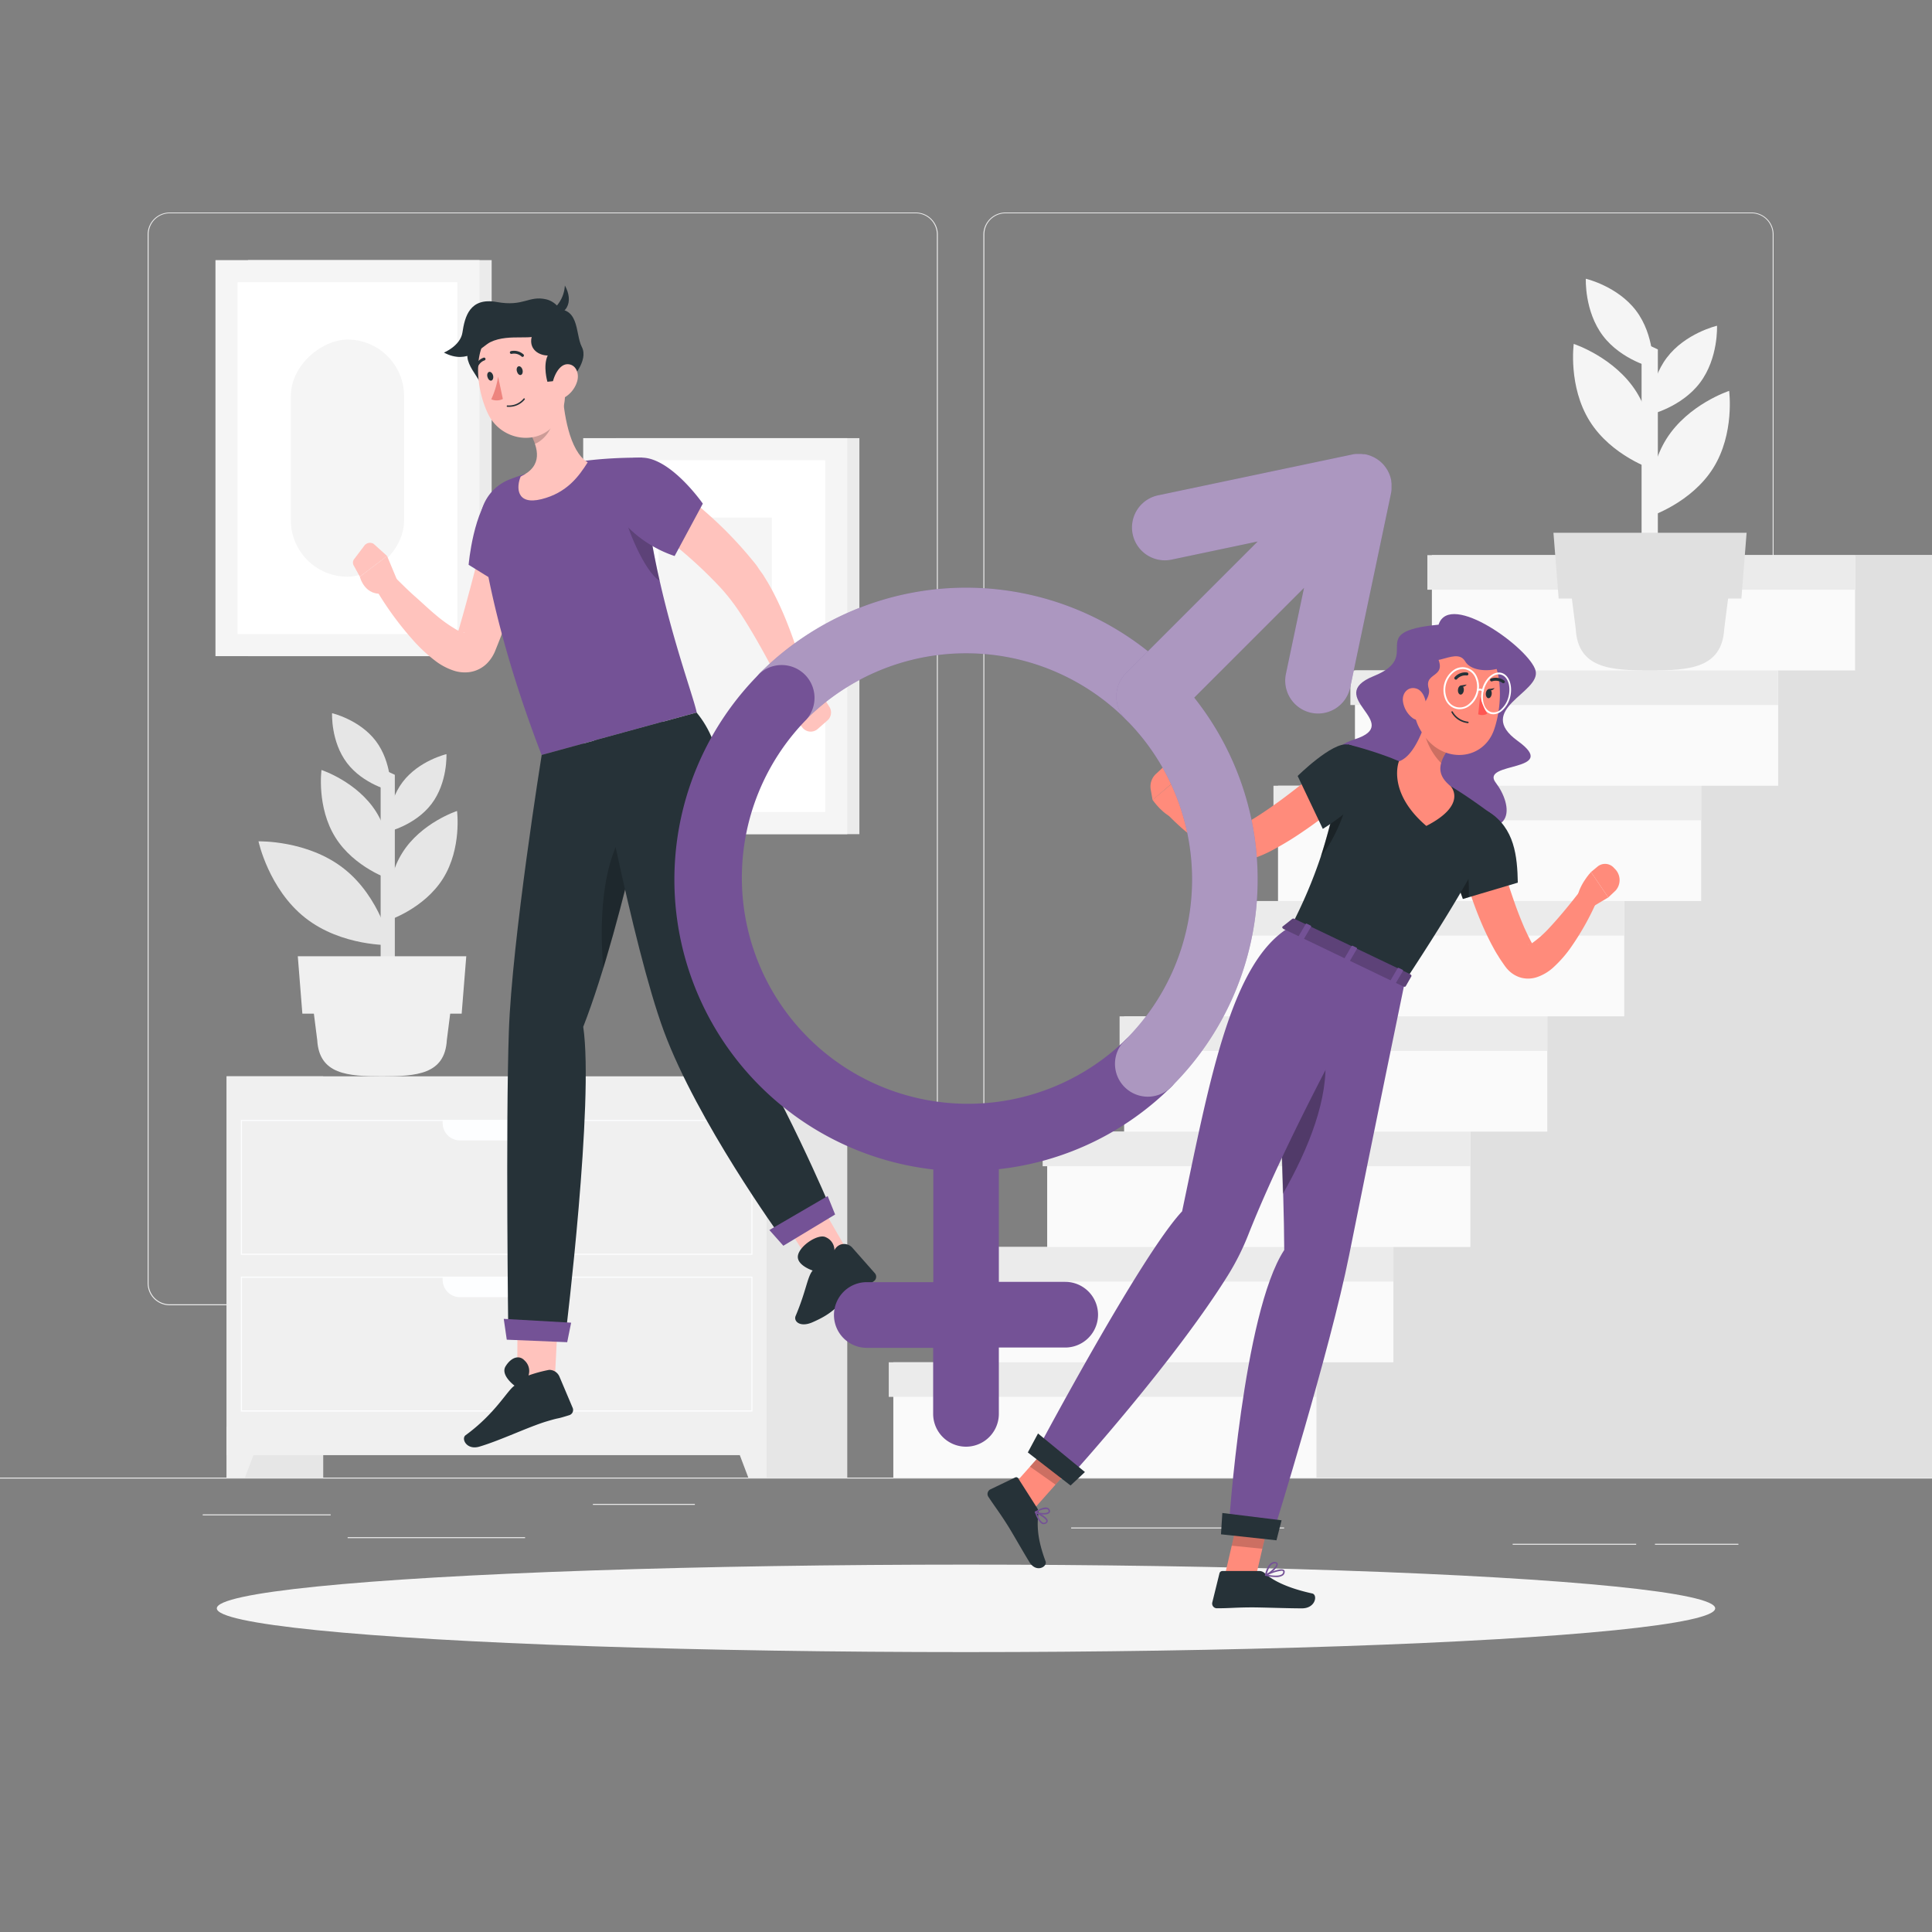 <svg xmlns="http://www.w3.org/2000/svg" viewBox="0 0 500 500"><rect x="0" y="0" width="500" height="500" fill="#808080" stroke="none"/><g id="freepik--background-complete--inject-1"><rect y="382.4" width="500" height="0.25" style="fill:#ebebeb"></rect><rect x="52.46" y="391.92" width="33.12" height="0.25" style="fill:#ebebeb"></rect><rect x="153.44" y="389.21" width="26.39" height="0.25" style="fill:#ebebeb"></rect><rect x="89.97" y="397.82" width="45.92" height="0.25" style="fill:#ebebeb"></rect><rect x="428.3" y="399.53" width="21.6" height="0.25" style="fill:#ebebeb"></rect><rect x="391.47" y="399.53" width="31.97" height="0.25" style="fill:#ebebeb"></rect><rect x="277.21" y="395.31" width="55.12" height="0.25" style="fill:#ebebeb"></rect><path d="M237,337.8H43.91a5.71,5.71,0,0,1-5.7-5.71V60.66A5.71,5.71,0,0,1,43.91,55H237a5.71,5.71,0,0,1,5.71,5.71V332.09A5.71,5.71,0,0,1,237,337.8ZM43.91,55.2a5.46,5.46,0,0,0-5.45,5.46V332.09a5.46,5.46,0,0,0,5.45,5.46H237a5.47,5.47,0,0,0,5.46-5.46V60.66A5.47,5.47,0,0,0,237,55.2Z" style="fill:#ebebeb"></path><path d="M453.31,337.8H260.21a5.72,5.72,0,0,1-5.71-5.71V60.66A5.72,5.72,0,0,1,260.21,55h193.1A5.71,5.71,0,0,1,459,60.66V332.09A5.71,5.71,0,0,1,453.31,337.8ZM260.21,55.2a5.47,5.47,0,0,0-5.46,5.46V332.09a5.47,5.47,0,0,0,5.46,5.46h193.1a5.47,5.47,0,0,0,5.46-5.46V60.66a5.47,5.47,0,0,0-5.46-5.46Z" style="fill:#ebebeb"></path><rect x="159.36" y="113.39" width="63.06" height="102.49" transform="translate(381.77 329.27) rotate(180)" style="fill:#ebebeb"></rect><rect x="150.93" y="113.39" width="68.34" height="102.49" transform="translate(370.2 329.27) rotate(180)" style="fill:#f5f5f5"></rect><rect x="139.58" y="136.19" width="91.04" height="56.89" transform="translate(349.74 -20.47) rotate(90)" style="fill:#fff"></rect><rect x="154.42" y="149.98" width="61.37" height="29.31" transform="translate(349.74 -20.47) rotate(90)" style="fill:#f5f5f5"></rect><rect x="64.19" y="67.33" width="63.06" height="102.49" transform="translate(191.43 237.14) rotate(180)" style="fill:#ebebeb"></rect><rect x="55.76" y="67.33" width="68.34" height="102.49" transform="translate(179.86 237.14) rotate(180)" style="fill:#f5f5f5"></rect><rect x="44.41" y="90.13" width="91.04" height="56.89" transform="translate(208.5 28.64) rotate(90)" style="fill:#fff"></rect><rect x="59.24" y="103.92" width="61.37" height="29.31" rx="14.65" transform="translate(208.5 28.64) rotate(90)" style="fill:#f5f5f5"></rect><rect x="58.64" y="278.55" width="25" height="103.85" transform="translate(142.29 660.95) rotate(180)" style="fill:#e6e6e6"></rect><polygon points="63.39 382.4 58.64 382.4 58.64 369.28 68.37 369.28 63.39 382.4" style="fill:#f0f0f0"></polygon><rect x="194.27" y="278.55" width="25" height="103.85" transform="translate(413.54 660.95) rotate(180)" style="fill:#e6e6e6"></rect><rect x="58.64" y="278.55" width="139.77" height="98.04" transform="translate(257.05 655.14) rotate(180)" style="fill:#f0f0f0"></rect><polygon points="193.66 382.4 198.41 382.4 198.41 369.28 188.69 369.28 193.66 382.4" style="fill:#f0f0f0"></polygon><path d="M194.45,290.12v34.35H62.61V290.12H194.45m.28-.28H62.33v34.91h132.4V289.84Z" style="fill:#fdfeff"></path><path d="M194.45,330.68V365H62.61V330.68H194.45m.28-.29H62.33v34.92h132.4V330.39Z" style="fill:#fdfeff"></path><path d="M119.06,289.84H138a4.49,4.49,0,0,1,4.49,4.49v.82a0,0,0,0,1,0,0h-27.9a0,0,0,0,1,0,0v-.82A4.49,4.49,0,0,1,119.06,289.84Z" transform="translate(257.05 584.98) rotate(180)" style="fill:#fdfeff"></path><path d="M119.06,330.39H138a4.49,4.49,0,0,1,4.49,4.49v.82a0,0,0,0,1,0,0h-27.9a0,0,0,0,1,0,0v-.82A4.49,4.49,0,0,1,119.06,330.39Z" transform="translate(257.05 666.1) rotate(-180)" style="fill:#fdfeff"></path><polygon points="102.18 257.52 98.51 255.81 98.51 198.81 102.18 200.52 102.18 257.52" style="fill:#e6e6e6"></polygon><path d="M97.27,191.78c4.19,5.55,3.85,12.87,3.85,12.87S94,203,89.79,197.44s-3.85-12.87-3.85-12.87S93.08,186.24,97.27,191.78Z" style="fill:#e6e6e6"></path><path d="M97.36,210.12c4.91,7.82,3.61,17.47,3.61,17.47s-9.25-3-14.16-10.85-3.61-17.47-3.61-17.47S92.45,202.3,97.36,210.12Z" style="fill:#e6e6e6"></path><path d="M104.2,202.39c-4.19,5.54-3.85,12.87-3.85,12.87s7.14-1.67,11.34-7.22,3.85-12.87,3.85-12.87S108.4,196.84,104.2,202.39Z" style="fill:#e6e6e6"></path><path d="M104.11,220.72c-4.9,7.82-3.61,17.47-3.61,17.47s9.26-3,14.16-10.84,3.62-17.47,3.62-17.47S109,212.9,104.11,220.72Z" style="fill:#e6e6e6"></path><path d="M89,224.8c9.45,7.42,12.1,19.8,12.1,19.8S88.47,245,79,237.54s-12.1-19.8-12.1-19.8S79.59,217.38,89,224.8Z" style="fill:#e6e6e6"></path><path d="M98.87,278.55h0c8.9,0,16.26-.48,16.77-9.37l1.48-11.66H80.62l1.48,11.66C82.61,278.07,90,278.55,98.87,278.55Z" style="fill:#f0f0f0"></path><polygon points="78.25 262.33 119.48 262.33 120.67 247.48 77.07 247.48 78.25 262.33" style="fill:#f0f0f0"></polygon><polygon points="251.1 352.56 251.1 352.56 251.1 352.56 251.1 352.56 251.1 322.72 271.01 322.72 271.01 322.72 271.01 322.72 271.01 322.72 271.01 292.87 290.92 292.87 290.92 292.87 290.92 263.03 310.83 263.03 310.83 233.19 330.75 233.19 330.75 233.19 330.75 233.19 330.75 233.19 330.75 203.35 350.66 203.35 350.66 203.35 350.66 203.35 350.66 203.35 350.66 173.51 370.57 173.51 370.57 173.51 370.57 173.51 370.57 173.51 370.57 143.67 390.48 143.67 500 143.67 500 382.4 251.1 382.4 231.19 382.4 231.19 352.56 251.1 352.56" style="fill:#fafafa"></polygon><polygon points="360.61 352.56 360.61 352.56 360.61 352.56 360.61 352.56 360.61 322.72 380.53 322.72 380.53 322.72 380.53 322.72 380.53 322.72 380.53 292.87 400.44 292.87 400.44 292.87 400.44 263.03 420.35 263.03 420.35 233.19 440.26 233.19 440.26 233.19 440.26 233.19 440.26 233.19 440.26 203.35 460.18 203.35 460.18 203.35 460.18 203.35 460.18 203.35 460.18 173.51 480.09 173.51 480.09 173.51 480.09 173.51 480.09 173.51 480.09 143.67 500 143.67 500 173.51 500 382.4 360.61 382.4 340.7 382.4 340.7 352.56 360.61 352.56" style="fill:#e0e0e0"></polygon><rect x="230.01" y="352.56" width="110.69" height="8.95" style="fill:#ebebeb"></rect><rect x="249.92" y="322.72" width="110.69" height="8.95" style="fill:#ebebeb"></rect><rect x="269.84" y="292.87" width="110.69" height="8.95" style="fill:#ebebeb"></rect><rect x="289.75" y="263.03" width="110.69" height="8.95" style="fill:#ebebeb"></rect><rect x="309.66" y="233.19" width="110.69" height="8.95" style="fill:#ebebeb"></rect><rect x="329.57" y="203.35" width="110.69" height="8.95" style="fill:#ebebeb"></rect><rect x="349.48" y="173.51" width="110.69" height="8.95" style="fill:#ebebeb"></rect><rect x="369.4" y="143.67" width="110.69" height="8.95" style="fill:#ebebeb"></rect><polygon points="429.05 155.8 424.84 153.84 424.84 88.47 429.05 90.43 429.05 155.8" style="fill:#f5f5f5"></polygon><path d="M423.42,80.41c4.8,6.36,4.41,14.76,4.41,14.76s-8.19-1.92-13-8.28-4.42-14.75-4.42-14.75S418.61,74.05,423.42,80.41Z" style="fill:#f5f5f5"></path><path d="M423.52,101.44c5.63,9,4.14,20,4.14,20S417.05,118,411.42,109s-4.14-20-4.14-20S417.89,92.47,423.52,101.44Z" style="fill:#f5f5f5"></path><path d="M431.37,92.57c-4.81,6.36-4.42,14.76-4.42,14.76s8.19-1.91,13-8.27,4.41-14.76,4.41-14.76S436.17,86.21,431.37,92.57Z" style="fill:#f5f5f5"></path><path d="M431.26,113.6c-5.63,9-4.14,20-4.14,20s10.61-3.48,16.24-12.44,4.14-20,4.14-20S436.89,104.63,431.26,113.6Z" style="fill:#f5f5f5"></path><path d="M427,173.51h0c10.2,0,18.64-.55,19.23-10.74l1.7-13.38H406.09l1.71,13.38C408.38,173,416.82,173.51,427,173.51Z" style="fill:#e0e0e0"></path><polygon points="403.38 154.9 450.67 154.9 452.02 137.88 402.03 137.88 403.38 154.9" style="fill:#e0e0e0"></polygon></g><g id="freepik--Shadow--inject-1"><ellipse id="freepik--path--inject-1" cx="250" cy="416.24" rx="193.89" ry="11.32" style="fill:#f5f5f5"></ellipse></g><g id="freepik--character-1--inject-1"><path d="M136.83,140.87c-1.13,5-2.47,9.87-4,14.72-.77,2.42-1.61,4.81-2.48,7.21-.44,1.2-.9,2.39-1.37,3.58l-.73,1.82a10,10,0,0,1-2.12,3.39,8,8,0,0,1-4.57,2.34,9.14,9.14,0,0,1-4-.33,16.16,16.16,0,0,1-4.7-2.42,40.28,40.28,0,0,1-6.13-5.7,82.73,82.73,0,0,1-9.18-12.54,2.93,2.93,0,0,1,4.55-3.63l.1.09c1.71,1.66,3.45,3.43,5.24,5s3.55,3.27,5.35,4.76a35.93,35.93,0,0,0,5.37,3.81,6.21,6.21,0,0,0,2,.81c.17,0,.1-.1-.3-.07a2.42,2.42,0,0,0-1.34.62c-.29.28-.28.34-.26.19l.5-1.71,1-3.5c.67-2.34,1.29-4.71,1.93-7.06l3.72-14.13,0-.09a5.9,5.9,0,0,1,11.46,2.79Z" style="fill:#ffc3bd"></path><path d="M128.08,126.75c-5.6,5-6.8,19.42-6.8,19.42L138,156.51s1.54-8,2.61-17.71C141.82,128.27,134.86,120.67,128.08,126.75Z" style="fill:#745296"></path><path d="M166.2,118.44c-11.53-.06-23,1.26-34.45,5.69a12,12,0,0,0-7.43,12.72c1.38,10.76,5.21,30.87,15.84,58.54l40.15-11C179,178.16,167.49,148.85,166.2,118.44Z" style="fill:#745296"></path><path d="M102.83,150.25l-2.65-6.35-7.05,5.35s1.25,5.33,6.49,4.26Z" style="fill:#ffc3bd"></path><path d="M94.19,141.35l-2.46,3.25a1.52,1.52,0,0,0-.25,1.64l1.65,3,7.05-5.35-3.48-3.14A1.83,1.83,0,0,0,94.19,141.35Z" style="fill:#ffc3bd"></path><path d="M161.71,133c.18,2.92,5.12,15.07,9,17.29-.93-4.08-1.79-8.37-2.51-12.81Z" style="opacity:0.2"></path><path d="M145.53,100.73c.29,5.74,1.74,16.06,6.57,18.91-2.28,3.62-5.38,7.9-11.95,9.54s-6.55-3.11-5.4-5.85c5.86-2.79,4.55-7.32,2.39-11.37Z" style="fill:#ffc3bd"></path><path d="M142.11,105.31l-5,6.65a17.88,17.88,0,0,1,1.3,2.92c2.29-.84,4.91-4.11,4.55-6.62A8.65,8.65,0,0,0,142.11,105.31Z" style="opacity:0.2"></path><path d="M130.77,88.6c4.55,1.6,3.69,5.31,1.88,7,2.83,1,4.82,4.79,4.82,4.79l-4.8,3.85s-6.69-.21-7.86-4-7.68-8.3-.63-12.71S130.77,88.6,130.77,88.6Z" style="fill:#263238"></path><path d="M145,92.05c1.2,7.62,2.29,12-.66,16.69-4.45,7-14.52,5.55-18-1.57-3.12-6.42-4.56-17.8,2.16-22.36A10.64,10.64,0,0,1,145,92.05Z" style="fill:#ffc3bd"></path><path d="M139.59,86.09c-.71,2.45-7.72,0-12.7,2.46-2.27,1.12-5.71,6-12,2.7,0,0,4.28-1.76,4.79-5.2.6-4,1.84-9.16,8.88-7.89s8.21-1.73,12.77-.7C147.08,78.75,149.22,89.85,139.59,86.09Z" style="fill:#263238"></path><path d="M138.17,85.63C136,90,139.25,92,141.75,92c-1.29,2.72-.08,6.8-.08,6.8l6.12-.63s4.63-4.83,2.79-8.37-.33-11.3-8.45-9.51S138.17,85.63,138.17,85.63Z" style="fill:#263238"></path><path d="M140.08,82.17C144.33,80,146,77,146.19,73.89,148.44,77.94,147.27,82.22,140.08,82.17Z" style="fill:#263238"></path><path d="M149.31,98.88a7.23,7.23,0,0,1-3.4,4.09c-2.06,1-3.36-1-3-3.35.31-2.17,1.76-5.32,3.93-5.36S150.07,96.65,149.31,98.88Z" style="fill:#ffc3bd"></path><polygon points="133.85 358.23 143.59 356.99 144.5 339.08 133.94 340.12 133.85 358.23" style="fill:#ffc3bd"></polygon><path d="M150.94,265.74c10.77-27.57,20.54-78.93,20.54-78.93l-31.29,8.57s-7.7,47.92-8.5,71.61c-.84,24.64-.15,77.92-.15,77.92h14.9S153.78,285,150.94,265.74Z" style="fill:#263238"></path><path d="M164,211.92c-7.86,8.11-9.07,24.34-7.87,38.73,3.85-12.58,7.36-26.8,10.05-38.62Z" style="opacity:0.2"></path><polygon points="131.15 346.71 146.79 347.36 147.81 342.31 130.37 341.32 131.15 346.71" style="fill:#745296"></polygon><path d="M135.24,95.78c.14.62-.08,1.18-.48,1.27s-.84-.35-1-1,.08-1.18.48-1.26S135.11,95.17,135.24,95.78Z" style="fill:#263238"></path><path d="M127.62,97.23c.14.62-.08,1.18-.48,1.27s-.84-.35-1-1,.08-1.18.48-1.26S127.49,96.62,127.62,97.23Z" style="fill:#263238"></path><path d="M128.91,97.48a22.12,22.12,0,0,1-1.77,5.86,3.61,3.61,0,0,0,3-.08Z" style="fill:#ed847e"></path><path d="M132.13,105.28a5.16,5.16,0,0,0,3.64-1.86.19.19,0,1,0-.3-.22,4.92,4.92,0,0,1-4.14,1.72.19.19,0,0,0-.19.18.18.18,0,0,0,.18.19A5.42,5.42,0,0,0,132.13,105.28Z" style="fill:#263238"></path><path d="M135.34,92.35a.36.36,0,0,0,.15-.1.38.38,0,0,0,0-.52,3.7,3.7,0,0,0-3.27-.86.37.37,0,0,0-.25.45.38.38,0,0,0,.46.26h0a2.91,2.91,0,0,1,2.58.71A.35.35,0,0,0,135.34,92.35Z" style="fill:#263238"></path><path d="M123.33,95.51a.34.34,0,0,0,.25-.24,2.89,2.89,0,0,1,1.8-2,.36.36,0,0,0,.25-.46.37.37,0,0,0-.45-.25,3.61,3.61,0,0,0-2.3,2.44.36.36,0,0,0,.45.46Z" style="fill:#263238"></path><polygon points="211.73 329.92 219.22 323.57 210.24 308.05 201.95 314.68 211.73 329.92" style="fill:#ffc3bd"></polygon><path d="M189,262.11c-8.83-34.13,5.43-60.55-8.72-77.71l-26.53,7.26s9.78,52.81,18.07,75.24C180.46,290.21,202,320,202,320l12.75-7.76S202.67,283.45,189,262.11Z" style="fill:#263238"></path><path d="M217.52,322.1a2.87,2.87,0,0,1,3.12.87l5.8,6.57a1.39,1.39,0,0,1-.25,2c-3.51,2.54-2.88,1.72-6.31,4.12-4,2.81-4.25,4.21-9.63,6.55-3.19,1.39-4.93-.25-4.34-1.65,2.75-6.5,3-10.09,4.4-11.75,0,0-4.37-1.42-3.78-4s5.34-5.64,7.22-4.6a3.64,3.64,0,0,1,2.2,3.34A2.9,2.9,0,0,1,217.52,322.1Z" style="fill:#263238"></path><path d="M142.12,354.52a2.87,2.87,0,0,1,2.69,1.81l3.42,8.08a1.4,1.4,0,0,1-.89,1.83c-4.13,1.29-1.73.39-5.75,1.58-4.7,1.39-12,4.93-17.5,6.56-3.33,1-4.81-2.06-3.59-2.95,7.79-5.68,10.83-11.68,12.66-12.82,0,0-3.7-2.73-2.32-5s3.48-3.08,4.93-1.5a3.65,3.65,0,0,1,1,3.86A35.9,35.9,0,0,1,142.12,354.52Z" style="fill:#263238"></path><polygon points="202.73 322.4 216.13 314.31 214.2 309.54 199.11 318.33 202.73 322.4" style="fill:#745296"></polygon><path d="M168.76,121.58c2.49,1.71,4.73,3.43,7,5.22s4.5,3.66,6.7,5.57a102.93,102.93,0,0,1,12.39,12.78c.48.58,1,1.2,1.4,1.85s.93,1.27,1.35,1.93l1.22,2,1.11,2a83,83,0,0,1,3.7,8.07,110.27,110.27,0,0,1,5.18,16.59,2.94,2.94,0,0,1-5.47,2l0-.08c-2.56-4.88-5.18-9.83-7.9-14.54-1.38-2.35-2.77-4.66-4.23-6.83a51.54,51.54,0,0,0-4.69-6,114.84,114.84,0,0,0-11.67-10.88c-2.09-1.75-4.23-3.44-6.38-5.13s-4.38-3.36-6.47-4.92l-.08-.05a5.9,5.9,0,0,1,6.85-9.61Z" style="fill:#ffc3bd"></path><path d="M166.2,118.44c7.52.13,15.69,11.9,15.69,11.9l-7.3,13.56a31.11,31.11,0,0,1-14.65-10.37C153.61,125,157.09,118.29,166.2,118.44Z" style="fill:#745296"></path><path d="M202.45,177l2.09,7.59,8-5s-2.73-6.64-6.49-5.76Z" style="fill:#ffc3bd"></path><path d="M211.62,188.66l2.52-2.21a2.74,2.74,0,0,0,.52-3.5l-2.09-3.34-8,5,3.19,3.8A2.73,2.73,0,0,0,211.62,188.66Z" style="fill:#ffc3bd"></path></g><g id="freepik--character-2--inject-1"><path d="M372.3,161.67c2.87-8.92,23.69,6.25,25.11,11.91s-15.92,10-4.63,18.17-9.92,5.28-5.68,10.81,6.4,16.69-14,8.94-35.5-16-22.5-20.17-8.33-11,4.92-16.36S352.71,163.5,372.3,161.67Z" style="fill:#745296"></path><path d="M388.37,222.39c1.14,3.93,2.47,8.05,3.87,12,.72,2,1.47,3.88,2.27,5.74.43.91.84,1.84,1.29,2.7.21.45.44.87.67,1.27l.35.62.09.16,0,.08h0s0,0,0,0a2,2,0,0,0-.84-.42.91.91,0,0,0-.68,0,3,3,0,0,0,1.38-.65,27.64,27.64,0,0,0,4.23-3.8c2.8-3,5.54-6.38,8.13-9.74l.06-.07a2.49,2.49,0,0,1,4.25,2.52,69.43,69.43,0,0,1-6.63,12,31.26,31.26,0,0,1-4.89,5.64,11.9,11.9,0,0,1-4.33,2.5,7.23,7.23,0,0,1-3.93.09,7.37,7.37,0,0,1-3.53-2.21c-.22-.23-.37-.44-.55-.66l-.18-.26-.14-.19-.53-.77c-.36-.52-.69-1-1-1.55-.67-1-1.22-2.07-1.79-3.12-1.08-2.09-2.06-4.19-2.93-6.32a96.46,96.46,0,0,1-4.33-13,5,5,0,0,1,9.64-2.64Z" style="fill:#ff8b7b"></path><path d="M411.79,234.88l4.43-2.62-4.47-6.58s-3.58,3.78-3.61,7.57Z" style="fill:#ff8b7b"></path><path d="M417.93,224.86l-.2-.2a3.06,3.06,0,0,0-4.21-.45l-1.77,1.47,4.47,6.58,1.9-1.79A4.07,4.07,0,0,0,417.93,224.86Z" style="fill:#ff8b7b"></path><path d="M374,216.19c.12,2.62,1.64,7.75,2.91,11.59.92,2.78,1.69,4.87,1.69,4.87l1.53-.45,12.68-3.77c-.14-6.75-.79-14.15-7.58-18.35C380.93,207.44,373.76,211.51,374,216.19Z" style="fill:#263238"></path><path d="M376.88,227.78c.92,2.78,1.69,4.87,1.69,4.87l1.53-.45c.11-2.64.08-6.83-1.1-8.88A11.53,11.53,0,0,0,376.88,227.78Z" style="opacity:0.3"></path><polygon points="316.87 408.22 324.8 408.98 329.09 390.48 321.16 389.72 316.87 408.22" style="fill:#ff8b7b"></polygon><polygon points="260.55 386.33 267.16 390.99 279.56 377.02 272.95 372.37 260.55 386.33" style="fill:#ff8b7b"></polygon><path d="M268.41,390.27l-4.89-7.66a.62.62,0,0,0-.8-.24l-6.46,3.1a1.34,1.34,0,0,0-.48,1.89c1.75,2.65,2.73,3.83,4.87,7.2,1.33,2.08,4,6.86,5.78,9.73s4.68,1.16,4.17-.2c-2.29-6.11-2.19-9.61-1.87-12.4A2.18,2.18,0,0,0,268.41,390.27Z" style="fill:#263238"></path><path d="M325.89,406.58h-9.55a.78.78,0,0,0-.74.58l-1.86,7.55a1.22,1.22,0,0,0,1.21,1.51c3.36,0,5-.23,9.16-.23,2.58,0,9.26.25,12.83.25s4.12-3.53,2.67-3.85c-6.52-1.43-10.3-3.41-12.35-5.29A2,2,0,0,0,325.89,406.58Z" style="fill:#263238"></path><polygon points="329.08 390.48 326.69 400.82 318.77 400.02 321.15 389.72 329.08 390.48" style="opacity:0.2"></polygon><polygon points="272.94 372.37 279.56 377.02 273.16 384.22 266.55 379.56 272.94 372.37" style="opacity:0.2"></polygon><path d="M334.12,239.76l29.49,14.15c26.16-39.77,23.4-42.46,23.4-42.46s-4.56-3.53-9.38-6.62c-.73-.46-1.47-.92-2.2-1.36A104.77,104.77,0,0,0,362.05,197c-.68-.29-1.36-.56-2-.83a99,99,0,0,0-11.24-3.52c-1.15,5.86-2.19,10.8-3.19,15.08-1.3,5.58-2.53,10-3.76,13.84A123.6,123.6,0,0,1,334.12,239.76Z" style="fill:#263238"></path><path d="M341.83,221.61c3.43-3.84,7.39-13.28,7.09-17.07l-3.33,3.23C344.29,213.35,343.06,217.8,341.83,221.61Z" style="opacity:0.3"></path><path d="M368.26,188.74c-1.45,3.76-3.52,7.38-6.22,8.3,0,0-3.21,7.88,7.09,16.71,10.85-5.56,6.3-10.28,6.3-10.28-4.29-3.47-2.94-6.74.76-11.5L373,188.65A2.57,2.57,0,0,0,368.26,188.74Z" style="fill:#ff8b7b"></path><path d="M373,188.65a2.57,2.57,0,0,0-4.61-.24,16.9,16.9,0,0,0,4.55,9.06,17.4,17.4,0,0,1,3.22-5.5Z" style="opacity:0.2"></path><path d="M366,174.72c-.35,8.06-.67,11.46,2.86,16.07,5.31,6.93,15.09,5.81,17.8-1.93,2.44-7,2.62-19-4.73-23.13A10.6,10.6,0,0,0,366,174.72Z" style="fill:#ff8b7b"></path><path d="M389.34,176.67a.12.12,0,0,0,.05,0,.4.4,0,0,0-.11-.54,3.69,3.69,0,0,0-3.41-.53.39.39,0,0,0,.3.72,2.92,2.92,0,0,1,2.7.45A.36.36,0,0,0,389.34,176.67Z" style="fill:#263238"></path><path d="M370.3,167.23c6.21,8.94-2.07,6-.54,11,1,3.37-6.67,10.49-8.75,4.49S360.18,166,370.3,167.23Z" style="fill:#745296"></path><path d="M367.78,167.17c1.12,8.39,8.83-.45,11.41,4s15.34,1.86,11.64-3.3S372.6,158.18,367.78,167.17Z" style="fill:#745296"></path><path d="M363.08,181.49a6.55,6.55,0,0,0,2.42,4.27c1.76,1.38,3.44,0,3.61-2.12.15-1.91-.58-4.92-2.67-5.47S362.82,179.42,363.08,181.49Z" style="fill:#ff8b7b"></path><path d="M363.61,253.91s-8.3,40.13-14.47,71c-4.91,24.54-19.48,71.37-19.48,71.37L318,395.12s3.72-55.45,14.36-71.62c-.19-36-4.93-71.1,7.66-81.13Z" style="fill:#745296"></path><polygon points="316.34 391.56 331.67 393.45 330.35 398.63 315.99 397.08 316.34 391.56" style="fill:#263238"></polygon><path d="M342.94,273.47l-11-10.56c-1.31,12.47-.43,28.77.06,46.07C338.81,297.07,343.86,284.11,342.94,273.47Z" style="opacity:0.3"></path><path d="M357.13,250.91s-22.45,39.28-34,68.45a65.05,65.05,0,0,1-5.11,10.31c-14,22.62-40.69,52.09-40.69,52.09l-8.53-7.13s26.52-49.84,37.13-61.14c7.24-34.47,12.78-65,28.16-73.73Z" style="fill:#745296"></path><polygon points="277.06 384.45 266 375.89 268.64 370.98 280.78 380.96 277.06 384.45" style="fill:#263238"></polygon><path d="M334.46,237.79l-2.52,2c-.19.15-.05.48.3.65l30.92,14.85c.27.12.54.1.64-.06l1.45-2.55c.11-.17-.06-.44-.35-.58L335,237.8A.6.6,0,0,0,334.46,237.79Z" style="fill:#745296"></path><path d="M334.46,237.79l-2.52,2c-.19.15-.05.48.3.65l30.92,14.85c.27.12.54.1.64-.06l1.45-2.55c.11-.17-.06-.44-.35-.58L335,237.8A.6.6,0,0,0,334.46,237.79Z" style="opacity:0.2"></path><path d="M337,243.1l-.8-.39c-.16-.07-.25-.21-.19-.31l1.92-3.29c.06-.1.24-.11.39,0l.8.39c.16.07.25.22.19.31l-1.92,3.29A.3.3,0,0,1,337,243.1Z" style="fill:#745296"></path><path d="M360.78,254.54l-.8-.39c-.16-.07-.24-.22-.18-.31l1.92-3.29c.06-.1.23-.11.39,0l.8.39c.16.07.24.21.19.31l-1.93,3.29C361.12,254.6,360.94,254.61,360.78,254.54Z" style="fill:#745296"></path><path d="M348.87,248.82l-.8-.39c-.15-.07-.24-.21-.18-.31l1.92-3.29c.06-.1.23-.11.39,0l.8.39c.16.07.25.21.19.31l-1.92,3.29C349.21,248.88,349,248.89,348.87,248.82Z" style="fill:#745296"></path><path d="M377.32,178.48c-.07.65.21,1.22.63,1.28s.81-.43.88-1.08-.22-1.23-.63-1.28S377.39,177.83,377.32,178.48Z" style="fill:#263238"></path><path d="M384.54,179.41c-.07.65.21,1.22.63,1.28s.81-.43.88-1.09-.21-1.22-.63-1.27S384.61,178.76,384.54,179.41Z" style="fill:#263238"></path><path d="M385.23,178.34l1.58-.25S385.9,179.21,385.23,178.34Z" style="fill:#263238"></path><path d="M377.75,183.55a3.71,3.71,0,0,1-.93-.12,4.12,4.12,0,0,1-2.73-2.36,6.33,6.33,0,0,1,1.88-7.48,4,4,0,0,1,6.25,1.57,6,6,0,0,1,.33,4.06l-.23-.06.23.06a6,6,0,0,1-2.21,3.42A4.35,4.35,0,0,1,377.75,183.55Zm.81-10.4a3.91,3.91,0,0,0-2.31.81,5.86,5.86,0,0,0-1.74,6.91,3.54,3.54,0,0,0,5.55,1.4,5.86,5.86,0,0,0,1.74-6.91,3.7,3.7,0,0,0-2.42-2.11A3.29,3.29,0,0,0,378.56,173.15Z" style="fill:#fff"></path><path d="M386.5,184.85a2.82,2.82,0,0,1-.65-.08c-2-.51-3-3.3-2.31-6.23s3-4.91,5-4.41,3,3.3,2.3,6.24a6.93,6.93,0,0,1-2,3.46A3.55,3.55,0,0,1,386.5,184.85Zm1.37-10.33c-1.61,0-3.27,1.72-3.87,4.13-.68,2.68.2,5.22,2,5.66a2.81,2.81,0,0,0,2.57-.83,6.41,6.41,0,0,0,1.84-3.23c.67-2.68-.21-5.22-2-5.66A2,2,0,0,0,387.87,174.52Z" style="fill:#fff"></path><path d="M383.73,179a.21.21,0,0,1-.19-.1c-.27-.35-1-.12-1-.12a.23.23,0,1,1-.15-.44s1.07-.35,1.54.28a.24.24,0,0,1,0,.33A.3.3,0,0,1,383.73,179Z" style="fill:#fff"></path><path d="M383.05,180.27a18,18,0,0,0,1.84,4.44,2.71,2.71,0,0,1-2.33.15Z" style="fill:#ff5652"></path><path d="M379.94,187.15a.21.21,0,0,0,.14-.17.2.2,0,0,0-.17-.21,5.22,5.22,0,0,1-3.92-2.55.19.19,0,1,0-.33.17,5.47,5.47,0,0,0,4.21,2.76Z" style="fill:#263238"></path><path d="M376.87,175.9a.34.34,0,0,0,.16-.1,3,3,0,0,1,2.54-1,.37.37,0,0,0,.44-.3.4.4,0,0,0-.31-.46,3.65,3.65,0,0,0-3.22,1.19.39.39,0,0,0,.39.64Z" style="fill:#263238"></path><path d="M269.79,394.42l.12,0a1.06,1.06,0,0,0,1-.3.69.69,0,0,0,.24-.62c-.16-1-2.78-2.22-3.08-2.36a.19.19,0,0,0-.25.25C268.17,392.4,268.88,394.05,269.79,394.42Zm-1.45-2.69c1,.51,2.36,1.33,2.45,1.87a.29.29,0,0,1-.12.27.69.69,0,0,1-.66.21C269.48,393.94,268.87,393.08,268.34,391.73Z" style="fill:#745296"></path><path d="M268.11,391.62c.9.36,2.85.55,3.46-.06a.7.7,0,0,0,.09-.84,1,1,0,0,0-.65-.54c-1.11-.32-3,1-3.11,1a.19.19,0,0,0-.08.17.18.18,0,0,0,.1.16Zm2.88-1.05a.61.61,0,0,1,.33.32c.11.22.05.33,0,.39-.39.4-2,.36-2.88.05a4.13,4.13,0,0,1,2.49-.78Z" style="fill:#745296"></path><path d="M330.17,408.15a3.12,3.12,0,0,0,1.85-.44,1.17,1.17,0,0,0,.46-.92.56.56,0,0,0-.26-.52c-.88-.58-4.09.89-4.72,1.19a.19.19,0,0,0-.1.2.19.19,0,0,0,.15.16A12.39,12.39,0,0,0,330.17,408.15Zm1.47-1.64a.65.65,0,0,1,.38.08s.08.07.08.18a.77.77,0,0,1-.32.63c-.55.43-1.86.48-3.58.17A11.61,11.61,0,0,1,331.64,406.51Z" style="fill:#745296"></path><path d="M327.59,407.83l.07,0c1.07-.44,3.19-2.18,3-3.08,0-.2-.17-.45-.66-.51-1.91-.22-2.61,3.23-2.64,3.37a.19.19,0,0,0,.06.19A.21.21,0,0,0,327.59,407.83Zm2.28-3.23H330q.3,0,.33.18c.08.52-1.38,1.9-2.46,2.5C328.1,406.45,328.73,404.6,329.87,404.6Z" style="fill:#745296"></path><path d="M378,177.41l1.58-.25S378.68,178.28,378,177.41Z" style="fill:#263238"></path><path d="M348.64,206.34c-1.92,1.72-3.83,3.22-5.8,4.77s-4,3-6.08,4.4a75.33,75.33,0,0,1-6.53,4,33.49,33.49,0,0,1-7.79,3.25l-.24.06a3.78,3.78,0,0,1-1.8,0,24,24,0,0,1-5.81-2.32,44.39,44.39,0,0,1-4.76-3q-2.22-1.63-4.25-3.43c-1.35-1.23-2.63-2.43-3.89-3.82a2.5,2.5,0,0,1,3-3.89l.09,0c1.45.78,2.95,1.64,4.44,2.4s3,1.54,4.46,2.24,3,1.34,4.39,1.87a18.24,18.24,0,0,0,4,1.06l-2,.08a29.49,29.49,0,0,0,5.37-2.78c1.88-1.19,3.77-2.51,5.64-3.87s3.73-2.8,5.58-4.25,3.7-3,5.46-4.39l.05,0a5,5,0,0,1,6.48,7.61Z" style="fill:#ff8b7b"></path><path d="M306.11,208.64l-2.64-6L298.28,207s2.85,4.19,6.06,4.9Z" style="fill:#ff8b7b"></path><path d="M301.08,198.51l-1.92,1.78a4.45,4.45,0,0,0-1.35,4.05l.47,2.68,5.19-4.41Z" style="fill:#ff8b7b"></path><path d="M348.77,192.69c-3.95-.74-12.94,8.13-12.94,8.13l6.51,13.69s11.6-7,11.55-12C353.85,198,353.82,193.64,348.77,192.69Z" style="fill:#263238"></path></g><g id="freepik--gender-symbols--inject-1"><path d="M297.38,188.69a8.46,8.46,0,0,1-6-2.49,58.52,58.52,0,0,0-82.74,0,8.5,8.5,0,0,1-12-12,75.52,75.52,0,0,1,106.78,0,8.5,8.5,0,0,1-6,14.51Z" style="fill:#745296"></path><path d="M297.38,188.69a8.46,8.46,0,0,1-6-2.49,58.52,58.52,0,0,0-82.74,0,8.5,8.5,0,0,1-12-12,75.52,75.52,0,0,1,106.78,0,8.5,8.5,0,0,1-6,14.51Z" style="fill:#fff;opacity:0.4"></path><path d="M303.39,281a8.5,8.5,0,0,0-12-12,58.51,58.51,0,0,1-82.74-82.74,8.5,8.5,0,0,0-12-12,75.49,75.49,0,0,0,44.89,128.4v29.16H224.33a8.5,8.5,0,0,0,0,17H241.5V365.9a8.5,8.5,0,0,0,17,0V348.74h17.17a8.5,8.5,0,1,0,0-17H258.5V302.58A75,75,0,0,0,303.39,281Z" style="fill:#745296"></path><path d="M360.13,126.64a1.34,1.34,0,0,0,0-.2c0-.25,0-.51,0-.76s0-.2,0-.3,0-.48-.07-.71a2.17,2.17,0,0,0,0-.25,8.26,8.26,0,0,0-.55-1.86l-.09-.18a5.58,5.58,0,0,0-.35-.69c0-.08-.09-.15-.14-.23a5.91,5.91,0,0,0-.41-.61l-.16-.21a6.5,6.5,0,0,0-.65-.74h0a7.38,7.38,0,0,0-.73-.65l-.22-.16c-.2-.15-.4-.28-.6-.41l-.25-.15a6.77,6.77,0,0,0-.66-.33l-.21-.1a8,8,0,0,0-1.84-.55l-.28,0c-.22,0-.45-.06-.68-.07l-.32,0c-.24,0-.49,0-.73,0h-.23a7.93,7.93,0,0,0-1,.14h0l-50.25,10.57a8.5,8.5,0,0,0,3.5,16.64l22.27-4.69-34.07,34.07a8.53,8.53,0,0,0-1.09,1.34,6.52,6.52,0,0,0-.43.72,8,8,0,0,0-.62,1.53,9,9,0,0,0-.32,1.61q0,.41,0,.81c0,.28,0,.55,0,.82a8.48,8.48,0,0,0,2.46,5.19,58.59,58.59,0,0,1,0,82.74,8.5,8.5,0,1,0,12,12,75.61,75.61,0,0,0,5.66-100.42l28.41-28.41-4.69,22.27a8.52,8.52,0,0,0,6.57,10.07,8.84,8.84,0,0,0,1.76.18,8.5,8.5,0,0,0,8.31-6.75L360,127.65a0,0,0,0,0,0,0A8.26,8.26,0,0,0,360.13,126.64Z" style="fill:#745296"></path><path d="M360.13,126.64a1.34,1.34,0,0,0,0-.2c0-.25,0-.51,0-.76s0-.2,0-.3,0-.48-.07-.71a2.17,2.17,0,0,0,0-.25,8.26,8.26,0,0,0-.55-1.86l-.09-.18a5.58,5.58,0,0,0-.35-.69c0-.08-.09-.15-.14-.23a5.91,5.91,0,0,0-.41-.61l-.16-.21a6.5,6.5,0,0,0-.65-.74h0a7.38,7.38,0,0,0-.73-.65l-.22-.16c-.2-.15-.4-.28-.6-.41l-.25-.15a6.77,6.77,0,0,0-.66-.33l-.21-.1a8,8,0,0,0-1.84-.55l-.28,0c-.22,0-.45-.06-.68-.07l-.32,0c-.24,0-.49,0-.73,0h-.23a7.93,7.93,0,0,0-1,.14h0l-50.25,10.57a8.5,8.5,0,0,0,3.5,16.64l22.27-4.69-34.07,34.07a8.53,8.53,0,0,0-1.09,1.34,6.52,6.52,0,0,0-.43.72,8,8,0,0,0-.62,1.53,9,9,0,0,0-.32,1.61q0,.41,0,.81c0,.28,0,.55,0,.82a8.48,8.48,0,0,0,2.46,5.19,58.59,58.59,0,0,1,0,82.74,8.5,8.5,0,1,0,12,12,75.61,75.61,0,0,0,5.66-100.42l28.41-28.41-4.69,22.27a8.52,8.52,0,0,0,6.57,10.07,8.84,8.84,0,0,0,1.76.18,8.5,8.5,0,0,0,8.31-6.75L360,127.65a0,0,0,0,0,0,0A8.26,8.26,0,0,0,360.13,126.64Z" style="fill:#fff;opacity:0.4"></path></g></svg>